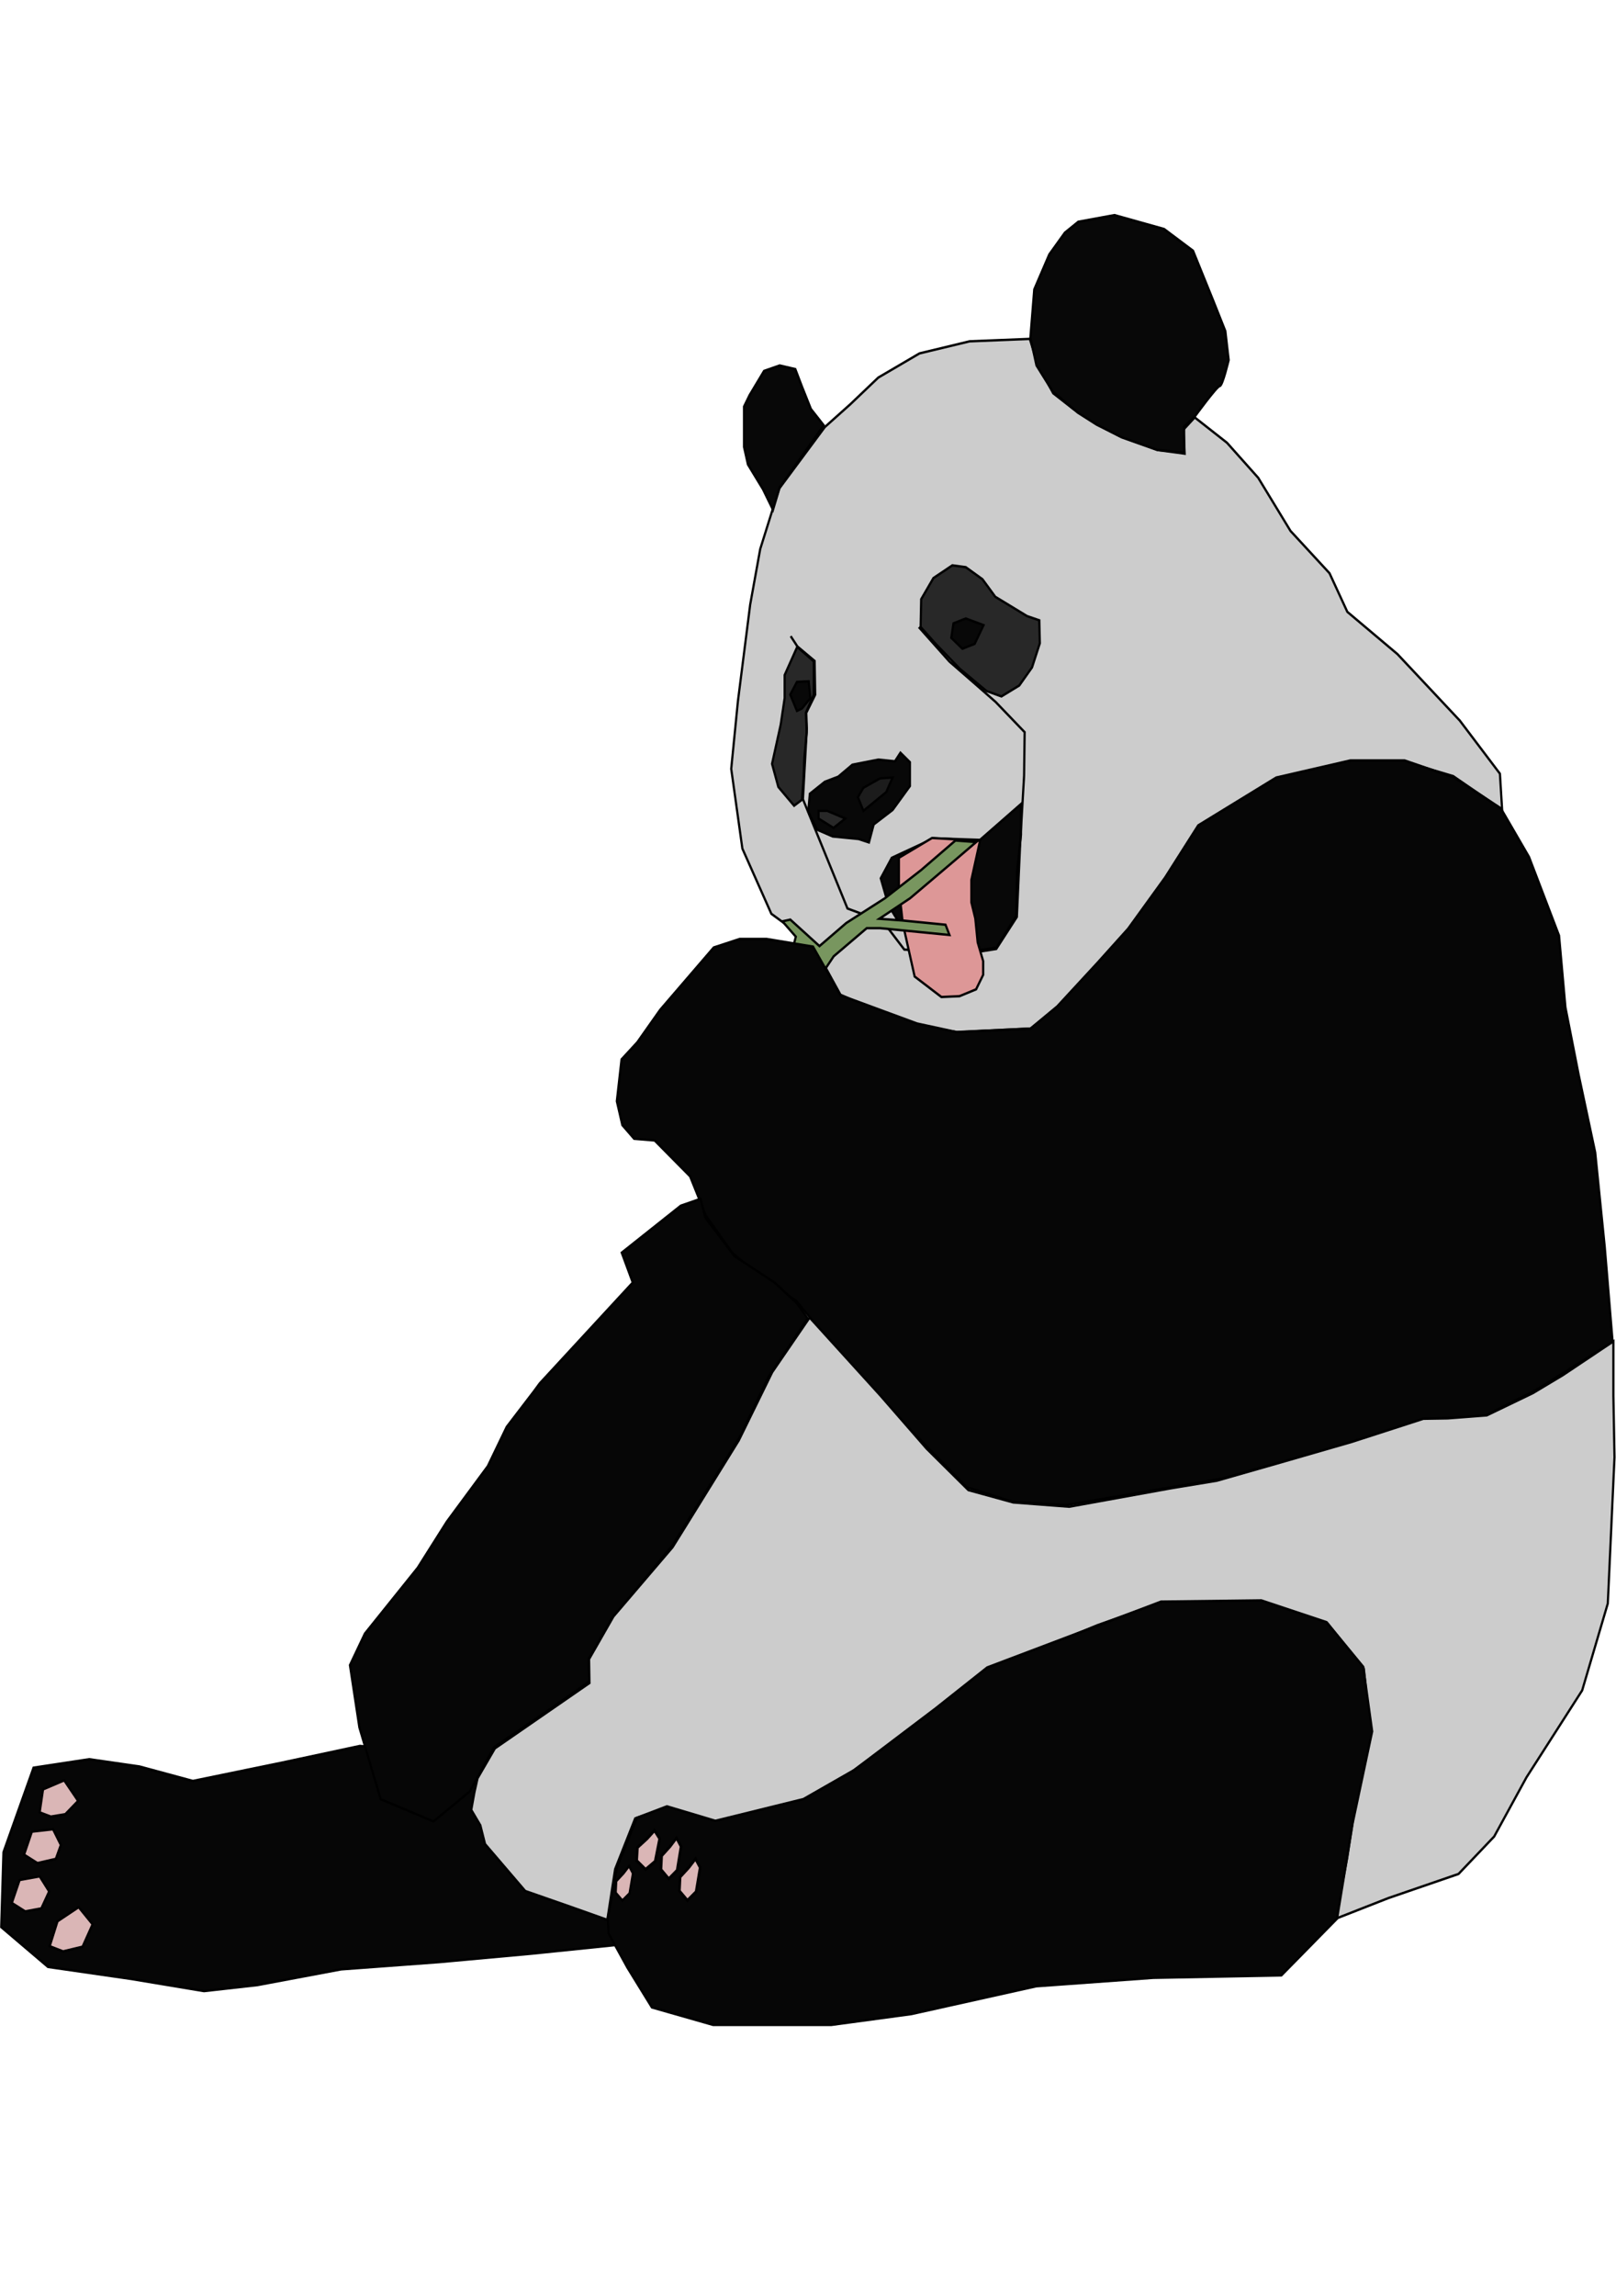 <?xml version="1.0" encoding="UTF-8" standalone="no"?>
<!-- Created with Inkscape (http://www.inkscape.org/) -->

<svg
   id="svg2"
   sodipodi:docname="panda.svg"
   inkscape:version="1.2.2 (732a01da63, 2022-12-09)"
   viewBox="0 0 332.598 472.441"
   sodipodi:version="0.32"
   version="1.0"
   inkscape:label="Pozadí"
   width="88mm"
   height="125mm"
   xmlns:inkscape="http://www.inkscape.org/namespaces/inkscape"
   xmlns:sodipodi="http://sodipodi.sourceforge.net/DTD/sodipodi-0.dtd"
   xmlns="http://www.w3.org/2000/svg"
   xmlns:svg="http://www.w3.org/2000/svg"
   xmlns:rdf="http://www.w3.org/1999/02/22-rdf-syntax-ns#"
   xmlns:cc="http://creativecommons.org/ns#"
   xmlns:dc="http://purl.org/dc/elements/1.1/">
  <defs
     id="defs36" />
  <sodipodi:namedview
     id="base"
     bordercolor="#666666"
     inkscape:pageshadow="2"
     inkscape:window-y="-4"
     pagecolor="#ffffff"
     inkscape:window-height="712"
     inkscape:zoom="0.7"
     inkscape:window-x="-4"
     borderopacity="1.0"
     inkscape:current-layer="layer1"
     inkscape:cx="228.57143"
     inkscape:cy="257.85714"
     inkscape:window-width="1024"
     inkscape:pageopacity="0.0"
     inkscape:document-units="px"
     inkscape:showpageshadow="0"
     inkscape:pagecheckerboard="0"
     inkscape:deskcolor="#d1d1d1"
     showgrid="false" />
  <g
     id="layer1"
     inkscape:label="Vrstva 1"
     inkscape:groupmode="layer"
     transform="translate(-63.187,-111.19)">
    <g
       id="g4663"
       inkscape:export-ydpi="90"
       inkscape:export-xdpi="90"
       inkscape:export-filename="/media/KINGSTON/inkscape/9.c/Tomas Krauskopf/vyrobky inscapeu/zvirata/panda.png"
       transform="matrix(0.454,0,0,0.492,105.863,92.078)">
      <path
         id="path3758"
         style="fill:#060606;fill-rule:evenodd;stroke:#000000;stroke-width:1px"
         d="m 184.35,852.35 -37.37,3.54 -41.92,3.53 -44.451,3.03 -37.881,6.57 -24.243,2.52 -32.83,-5.05 -37.881,-5.05 -21.213,-16.66 1.01,-31.32 13.637,-35.35 25.254,-3.54 22.728,3.03 24.244,6.06 39.901,-7.57 35.86,-7.08 80.445,7.46 35.54,58.75 z" />
      <g
         id="g3735"
         transform="translate(-451.43,60)">
        <path
           id="path1932"
           style="fill:#cccccc;fill-rule:evenodd;stroke:#000000;stroke-width:1px"
           d="m 731.35,157.45 11.62,-9.59 12.62,-11.11 18.69,-10.11 22.73,-5.05 27.27,-1.01 3.54,10.61 7.07,12.12 9.09,6.57 10.1,6.06 11.62,5.55 16.67,5.56 12.12,1.52 -0.5,-10.11 5.05,-5.05 14.64,10.61 14.15,14.65 14.64,22.22 17.68,17.68 8.08,16.16 22.73,17.68 28.24,27.78 18.2,22.22 1,15.15 -22.2,-14.14 -22.21,-6.06 h -24.24 l -33.34,7.07 -34.85,20.2 -16.67,23.24 -16.16,20.71 -15.15,15.65 -17.17,16.17 -11.62,8.58 -33.34,1.52 -20.2,-3.03 -26.77,-10.11 -6.06,-2.52 -8.08,-13.64 -6.06,-8.58 -17.17,-11.62 -13.14,-27.27 -5.05,-33.34 3.03,-28.28 5.56,-40.41 4.55,-23.23 8.58,-25.26 z" />
        <path
           id="path1934"
           style="fill:#080808;fill-rule:evenodd;stroke:#000000;stroke-width:1px"
           d="m 730.85,156.7 -5.81,-6.82 -4.04,-9.35 -3.03,-7.32 -7.08,-1.52 -7.07,2.28 -6.56,10.1 -2.53,4.8 v 9.59 7.33 l 1.77,7.32 6.82,10.36 4.54,8.58 3.03,-9.34 z" />
        <path
           id="path1936"
           style="fill:#080808;fill-rule:evenodd;stroke:#000000;stroke-width:1px"
           d="m 824.54,120.08 1.76,-20.205 6.82,-14.647 7.07,-9.092 6.07,-4.545 16.41,-2.778 22.48,5.808 13.13,9.092 9.09,20.707 5.56,12.88 1.51,12.12 c 0,0 -2.78,10.86 -4.04,10.86 -1.26,0 -11.62,13.13 -11.62,13.13 l -4.54,3.79 v 10.86 l -12.12,-1.01 -16.17,-5.3 -11.36,-5.31 -8.59,-5.05 -11.36,-8.84 -7.33,-10.86 z" />
        <path
           id="path1938"
           style="fill:#282828;fill-rule:evenodd;stroke:#000000;stroke-width:1px"
           d="m 718.85,249.38 7.5,6.07 v 6.07 7.86 l -3.57,7.5 0.36,8.21 -1.07,10.71 -0.36,8.93 -0.71,8.57 -3.57,2.5 -7.15,-7.85 -2.85,-9.65 3.92,-16.42 1.79,-11.08 v -9.64 z" />
        <path
           id="path1940"
           style="fill:#080808;fill-rule:evenodd;stroke:#000000;stroke-width:1px"
           d="m 721,275.14 3.78,-4.3 -0.75,-7.07 -5.31,0.25 -3.03,5.31 3.03,6.82 z" />
        <path
           id="path1944"
           style="fill:#282828;fill-rule:evenodd;stroke:#000000;stroke-width:1px"
           d="m 823.02,236.5 5.56,1.77 0.25,9.59 -3.54,10.1 -5.8,7.58 -8.08,4.55 -6.82,-2.28 -12.13,-9.34 -10.85,-10.36 -6.82,-7.07 0.25,-11.61 5.56,-8.84 8.58,-5.31 6.06,0.76 7.58,5.05 5.81,7.33 z" />
        <path
           id="path1946"
           style="fill:#080808;fill-rule:evenodd;stroke:#000000;stroke-width:1px"
           d="m 765.64,293.66 -2.5,3.57 -7.5,-0.71 -11.79,2.14 -6.42,5 -6.08,2.14 -6.78,5 -0.72,7.5 3.93,7.5 7.15,2.86 11.78,1.07 4.64,1.43 2.15,-7.5 8.57,-6.07 7.86,-10 v -10 z" />
        <path
           id="path1948"
           style="fill:#1c1c1c;fill-rule:evenodd;stroke:#000000;stroke-width:1px"
           d="m 756.35,304.38 -7.5,3.92 -2.5,3.93 2.5,5.72 10.36,-7.86 2.86,-6.07 z" />
        <path
           id="path1952"
           sodipodi:nodetypes="cccccccccccccc"
           style="fill:#080808;fill-rule:evenodd;stroke:#000000;stroke-width:1px"
           d="m 756.71,346.16 3.57,11.43 6.43,9.64 7.86,6.07 16.07,4.65 18.57,-2.86 8.93,-13.21 0.36,-18.58 1.78,-15.35 v -12.86 l -18.57,15 -21.03,-0.64 -18.97,8.14 z" />
        <path
           id="path1950"
           style="fill:#282828;fill-rule:evenodd;stroke:#000000;stroke-width:1px"
           d="m 740.64,321.16 -8.21,-3.21 h -3.93 v 3.21 l 6.78,3.93 z" />
        <path
           id="path1942"
           style="fill:#080808;fill-rule:evenodd;stroke:#000000;stroke-width:1px"
           d="m 803.32,240.29 -8.08,-2.78 -5.55,2.02 -1.01,6.06 5.05,4.55 5.55,-2.03 z" />
        <path
           id="path2844"
           sodipodi:nodetypes="cccccccccccccccccccc"
           style="fill:none;stroke:#000000;stroke-width:1px"
           d="m 773.96,241.11 13.89,14.4 11.62,9.34 9.34,7.58 13.13,12.62 -0.25,18.19 -1.77,28.28 -1.51,30.81 -9.35,13.38 -12.12,1.77 -29.55,-1.51 -9.59,-11.62 -16.17,-5.56 -20.2,-45.71 1.77,-29.54 -0.25,-6.57 4.04,-7.58 -0.26,-14.14 -7.82,-6.06 -3.03,-4.29" />
        <path
           id="path1954"
           sodipodi:nodetypes="cccccccccccccccc"
           style="fill:#dd9797;fill-rule:evenodd;stroke:#000000;stroke-width:1px"
           d="m 801.71,330.45 -3.93,16.43 v 9.28 l 1.79,6.79 1.07,10 2.5,7.85 v 5.72 l -3.21,6.07 -7.5,2.86 -8.22,0.35 -12.14,-8.57 -5.36,-22.14 -1.78,-14.64 v -12.86 l 15.03,-8.29 z" />
        <path
           id="path2848"
           sodipodi:nodetypes="ccccccccccccccccccccc"
           style="fill:#78965f;fill-rule:evenodd;stroke:#000000;stroke-width:1px"
           d="m 735.36,378.79 15,-11.78 h 6.07 l 31.43,2.85 -1.79,-4.28 -19.64,-1.79 -10.36,-0.71 13.93,-8.57 19.64,-15.36 10.33,-8.15 -9.4,-0.65 -15.57,12.37 -16.43,11.79 -17.5,10.35 -12.14,9.65 -13.22,-11.08 -3.57,0.72 6.07,6.43 -6.07,21.43 9.29,6.07 z" />
        <path
           id="path2846"
           style="fill:#060606;fill-rule:evenodd;stroke:#000000;stroke-width:1px"
           d="m 1037.8,316.88 -21.1,-12.86 -22.49,-7.14 h -24.64 l -33.57,7.14 -35.36,20 -15,21.78 -16.79,21.43 -13.92,14.29 -18.22,18.21 -12.14,9.29 -33.57,1.43 -17.86,-3.57 -34.64,-11.79 -12.5,-20.36 -21.07,-3.21 h -12.15 l -11.78,3.57 -24.29,26.07 -10.36,13.57 -7.14,7.15 -2.14,17.5 2.5,10 5.36,5.71 9.28,0.71 16.07,15 7.15,16.43 12.14,15.72 12.5,9.64 16.43,10.36 13.93,15.71 37.85,38.22 25.36,23.92 20.71,6.08 24.29,1.42 70.71,-11.07 52.86,-13.57 38.59,-11.43 19.6,-0.71 8.6,-0.72 22.9,-10.71 34.6,-20 -3.6,-40 -4.3,-39.29 -7.5,-32.5 -6,-28.21 -2.9,-30 -13.6,-32.86 z" />
      </g>
      <path
         id="path3752"
         sodipodi:nodetypes="cccccccccccccccccccccccccccccc"
         style="fill:#060606;fill-rule:evenodd;stroke:#000000;stroke-width:1px"
         d="m 272.14,590.22 -17.85,24.64 -12.5,24.29 -30.72,45.71 -27.86,31.07 -10.35,16.79 0.35,9.29 -19.28,12.5 -23.93,15 -11.07,18.57 -16.43,12.5 -23.929,-9.29 -9.642,-30 -4.286,-26.07 6.786,-13.21 23.928,-27.5 13.213,-19.29 18.57,-23.21 8.57,-16.43 12.15,-14.65 2.85,-3.57 42.15,-42.14 -5,-12.5 26.78,-19.64 8.93,-2.86 2.14,7.86 13.22,16.07 18.21,11.07 10,8.57 z" />
      <path
         id="path3754"
         style="fill:#cccccc;fill-rule:evenodd;stroke:#000000;stroke-width:1px"
         d="m 273.04,589.86 -16.97,22.86 -15.18,28.57 -24.46,36.43 -5.54,8.21 -26.78,28.93 -11.07,17.86 0.17,10 -42.85,27.32 -7.86,12.5 -1.43,5.89 -1.43,7.33 4.11,6.42 2.14,7.86 18.22,19.64 20.53,6.61 16.68,5.46 3.54,-21.22 9.09,-21.21 14.14,-4.55 22.22,6.06 39.4,-9.09 22.73,-12.12 35.86,-24.24 25.76,-18.69 24.24,-8.59 25.26,-9.59 29.29,-9.6 h 44.95 l 29.8,8.59 16.67,19.19 3.03,26.26 -6.06,25.76 -4.55,27.28 -5.05,25.25 23.74,-8.59 31.82,-10.1 16.16,-15.65 14.65,-24.75 25.25,-36.37 11.62,-36.36 3.03,-61.12 -0.5,-25.76 v -22.73 l -22.95,14.16 -13.57,7.5 -20.89,9.29 -17.68,1.25 -11.07,0.17 -32.32,9.65 -32.14,8.57 -29.11,7.68 -21.07,3.21 -45.9,7.68 -25.35,-1.79 -20.36,-5.17 -18.93,-17.33 -20.89,-22.14 z" />
      <path
         id="path3756"
         style="fill:#060606;fill-rule:evenodd;stroke:#000000;stroke-width:1px"
         d="m 230.31,800.33 -21.97,-6.06 -13.63,4.8 -9.09,20.96 -4.05,20.96 0.26,6.31 8.58,14.4 11.12,16.66 27.77,7.33 h 53.54 l 36.37,-4.55 56.57,-11.62 53.03,-3.53 58.08,-1.01 25.26,-23.74 7.07,-39.9 8.84,-38.39 -4.04,-27.02 -16.67,-18.69 -29.55,-9.09 -45.45,0.51 -78.8,27.52 -23.48,17.18 -36.87,25.76 -22.98,12.12 z" />
      <path
         id="path3760"
         sodipodi:nodetypes="ccccccc"
         style="fill:#dab6b6;fill-rule:evenodd;stroke:#000000;stroke-width:1px"
         d="m -64.902,783.41 -9.597,3.79 -1.515,9.59 5.051,1.77 6.566,-1.01 5.808,-5.55 z" />
      <path
         id="path4649"
         style="fill:#dab6b6;fill-rule:evenodd;stroke:#000000;stroke-width:1px"
         d="m -58.336,836.44 -9.597,5.92 -3.535,10.39 6.061,2.18 8.838,-1.96 4.546,-9.35 z" />
      <path
         id="path4651"
         sodipodi:nodetypes="ccccccc"
         style="fill:#dab6b6;fill-rule:evenodd;stroke:#000000;stroke-width:1px"
         d="m -76.014,823.56 -9.091,1.52 -3.536,9.59 6.061,3.54 7.324,-1.26 3.535,-7.07 z" />
      <path
         id="path4653"
         sodipodi:nodetypes="ccccccc"
         style="fill:#dab6b6;fill-rule:evenodd;stroke:#000000;stroke-width:1px"
         d="m -69.953,803.86 -9.597,1.01 -3.535,9.6 6.061,3.54 8.334,-1.77 2.272,-5.81 z" />
      <path
         id="path4655"
         style="fill:#dab6b6;fill-rule:evenodd;stroke:#000000;stroke-width:1.205px"
         d="m 218.25,819.88 -3.94,3.96 -0.31,5.81 3.64,3.97 3.95,-3.67 1.82,-10.07 -2.12,-3.67 z" />
      <path
         id="path4657"
         style="fill:#dab6b6;fill-rule:evenodd;stroke:#000000;stroke-width:1px"
         d="m 188.65,822.3 -3.29,3.28 -0.25,4.8 3.03,3.28 3.28,-3.03 1.52,-8.33 -1.77,-3.03 z" />
      <path
         id="path4659"
         style="fill:#dab6b6;fill-rule:evenodd;stroke:#000000;stroke-width:1.23px"
         d="m 199.33,807.8 -4.38,3.71 -0.34,5.44 4.05,3.72 4.38,-3.43 2.03,-9.44 -2.36,-3.44 z" />
      <path
         id="path4661"
         style="fill:#dab6b6;fill-rule:evenodd;stroke:#000000;stroke-width:1.173px"
         d="m 209.76,811.08 -3.81,3.9 -0.3,5.69 3.52,3.9 3.81,-3.6 1.76,-9.89 -2.05,-3.59 z" />
    </g>
  </g>
</svg>
